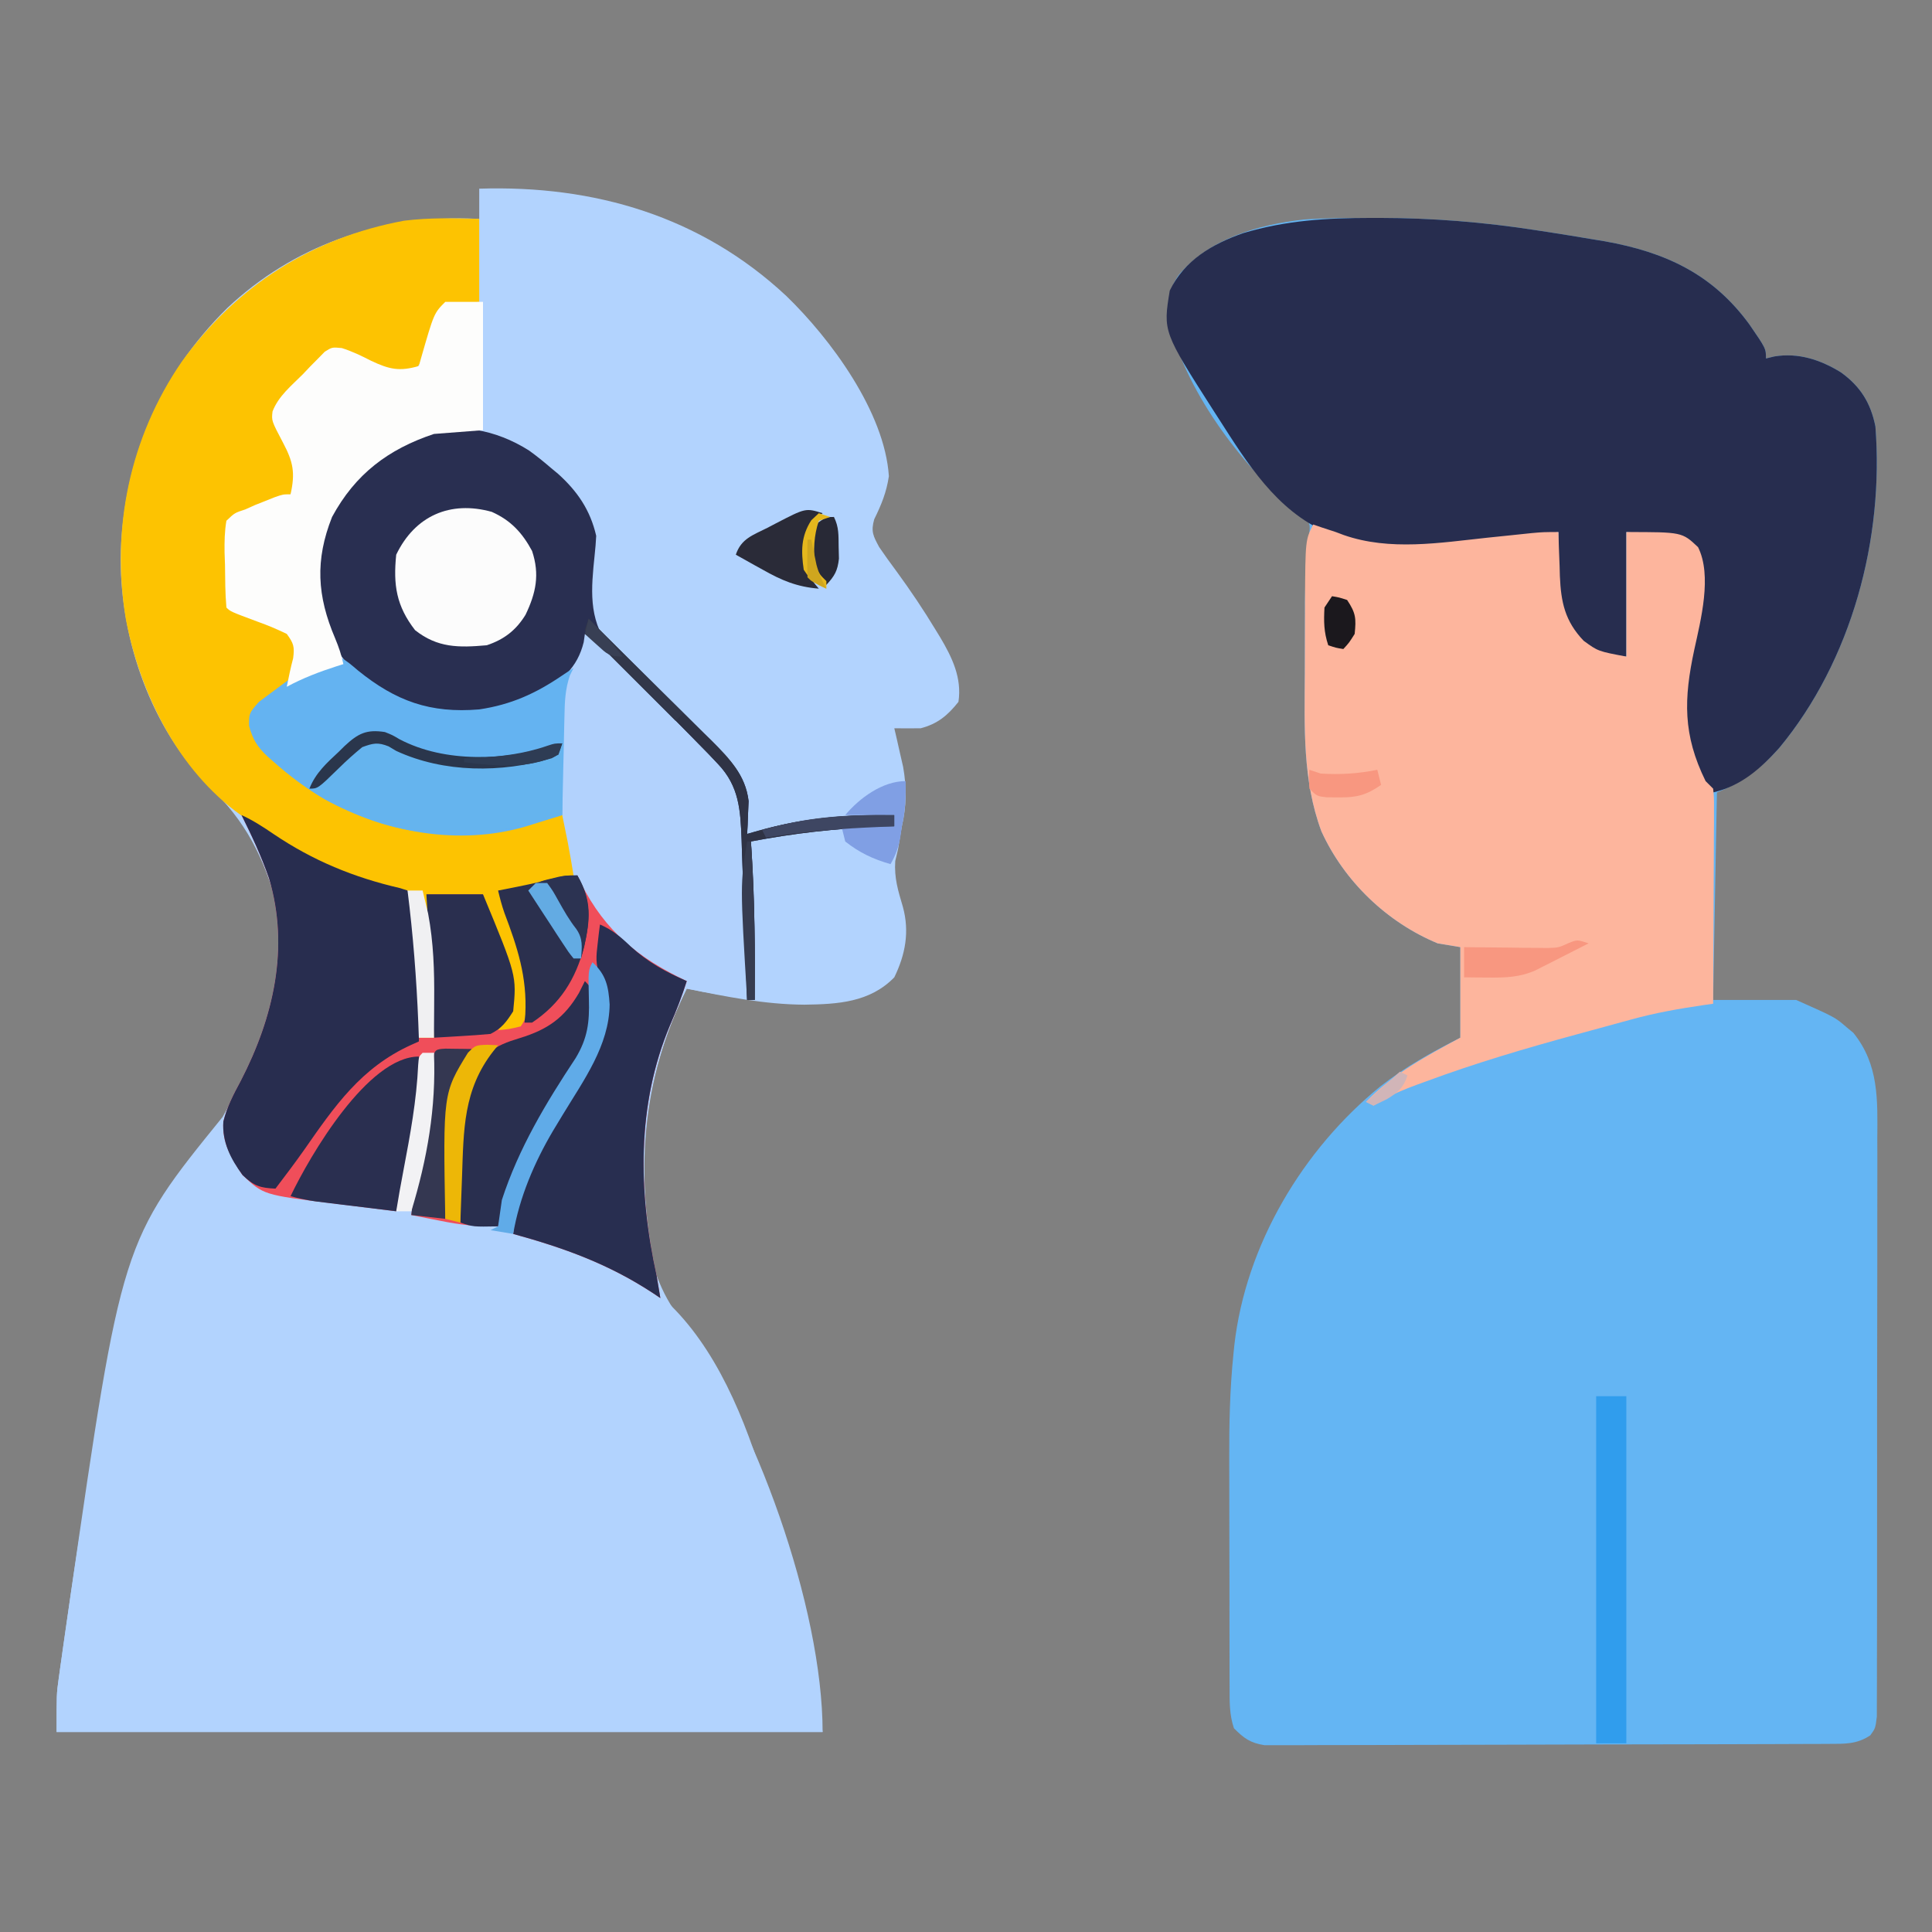 <?xml version="1.0" encoding="UTF-8"?>
<svg version="1.1" xmlns="http://www.w3.org/2000/svg" width="512" height="512">
<rect width="100%" height="100%" fill="#808080" stroke="none"/>
<path d="M0 0 C30.521 -0.971 58.772 7.309 81.39 28.441 C93.165 39.838 107.445 59.183 108.562 76.188 C107.935 80.443 106.577 83.767 104.68 87.605 C103.756 90.861 104.402 92.04 106 95 C107.483 97.17 108.989 99.274 110.562 101.375 C114.273 106.453 117.75 111.616 121 117 C121.373 117.61 121.747 118.22 122.131 118.849 C125.338 124.24 127.948 129.632 127 136 C124.13 139.608 121.474 141.828 117 143 C114.667 143.027 112.333 143.03 110 143 C110.217 143.929 110.433 144.859 110.656 145.816 C111.074 147.671 111.074 147.671 111.5 149.562 C111.918 151.39 111.918 151.39 112.344 153.254 C113.301 158.72 113.244 163.611 112 169 C111.653 170.998 111.32 172.998 111 175 C110.629 176.578 110.629 176.578 110.25 178.188 C109.953 182.72 111.01 186.054 112.285 190.367 C114.069 196.938 112.937 202.961 110 209 C103.53 215.64 95.048 216.131 86.188 216.25 C75.595 216.197 65.352 214.107 55 212 C43.244 235.589 40.084 262.33 47 288 C48.719 292.565 50.652 296.138 53.688 299.938 C72.998 326.013 91 376.037 91 409 C24.01 409 -42.98 409 -112 409 C-112 398.871 -112 398.871 -111.469 395.052 C-111.351 394.186 -111.233 393.321 -111.111 392.429 C-110.915 391.062 -110.915 391.062 -110.715 389.668 C-110.579 388.69 -110.442 387.713 -110.302 386.705 C-109.856 383.531 -109.398 380.359 -108.938 377.188 C-108.781 376.101 -108.625 375.014 -108.463 373.894 C-94.73 278.924 -94.73 278.924 -68 246 C-58.645 229.521 -49.931 209.048 -53.629 189.711 C-57.149 177.132 -61.91 167.563 -71.449 158.574 C-87.009 142.871 -94.956 119.915 -95.035 98.086 C-94.612 72.633 -84.962 49.569 -66.78 31.631 C-49.29 15.169 -26.861 7.307 -2.973 7.895 C-1.992 7.929 -1.011 7.964 0 8 C0 5.36 0 2.72 0 0 Z " fill="#B2D3FE" transform="translate(127,50)"/>
<path d="M0 0 C0.729 -0.001 1.458 -0.001 2.208 -0.002 C16.179 0.018 29.809 1.111 43.625 3.25 C44.821 3.432 46.017 3.614 47.25 3.802 C50.984 4.384 54.711 4.997 58.438 5.625 C59.564 5.81 60.69 5.994 61.851 6.184 C77.93 9.06 90.438 14.824 100.219 28.203 C104.625 34.617 104.625 34.617 104.625 37.25 C105.352 37.073 106.079 36.897 106.828 36.715 C113.204 35.655 119.081 37.593 124.5 40.938 C129.642 44.653 132.361 48.987 133.625 55.25 C135.95 84.99 127.375 117.22 108.148 140.461 C103.193 145.938 98.478 149.509 91.625 152.25 C91.295 170.4 90.965 188.55 90.625 207.25 C97.885 207.25 105.145 207.25 112.625 207.25 C122.932 211.831 122.932 211.831 125.938 214.438 C126.552 214.947 127.167 215.456 127.801 215.98 C134.614 224.457 134.192 233.769 134.127 244.105 C134.13 245.806 134.136 247.507 134.143 249.208 C134.157 253.804 134.146 258.401 134.129 262.997 C134.115 267.813 134.122 272.628 134.126 277.443 C134.128 285.521 134.115 293.6 134.092 301.678 C134.065 311.022 134.063 320.365 134.075 329.709 C134.086 338.702 134.08 347.695 134.065 356.688 C134.06 360.515 134.06 364.342 134.064 368.169 C134.069 372.669 134.059 377.168 134.037 381.668 C134.032 383.321 134.031 384.974 134.036 386.628 C134.042 388.879 134.03 391.13 134.013 393.382 C134.009 395.274 134.009 395.274 134.005 397.204 C133.625 400.25 133.625 400.25 132.288 402.117 C128.734 404.538 125.424 404.382 121.262 404.397 C120.613 404.401 119.965 404.405 119.297 404.408 C117.121 404.419 114.944 404.423 112.768 404.427 C111.209 404.433 109.65 404.44 108.092 404.447 C102.97 404.468 97.848 404.478 92.727 404.488 C90.964 404.492 89.201 404.496 87.438 404.501 C79.158 404.52 70.879 404.534 62.599 404.542 C53.038 404.552 43.477 404.578 33.916 404.619 C26.527 404.649 19.138 404.664 11.75 404.667 C7.336 404.669 2.922 404.678 -1.492 404.703 C-5.644 404.727 -9.795 404.731 -13.947 404.721 C-15.47 404.72 -16.993 404.727 -18.517 404.74 C-20.597 404.758 -22.677 404.751 -24.758 404.738 C-25.922 404.74 -27.086 404.743 -28.285 404.745 C-32.051 404.142 -33.705 402.931 -36.375 400.25 C-37.604 396.563 -37.523 393.156 -37.52 389.316 C-37.524 388.508 -37.527 387.699 -37.53 386.866 C-37.54 384.181 -37.542 381.497 -37.543 378.812 C-37.546 376.934 -37.55 375.056 -37.553 373.177 C-37.559 369.226 -37.561 365.275 -37.56 361.324 C-37.56 356.314 -37.574 351.304 -37.591 346.294 C-37.602 342.404 -37.604 338.514 -37.604 334.624 C-37.605 332.78 -37.609 330.937 -37.617 329.094 C-37.653 319.683 -37.453 310.376 -36.493 301.008 C-36.417 300.254 -36.34 299.499 -36.262 298.722 C-33.237 272.182 -18.139 246.884 2.444 230.139 C9.087 224.953 16.111 221.049 23.625 217.25 C23.625 209.33 23.625 201.41 23.625 193.25 C21.645 192.92 19.665 192.59 17.625 192.25 C4.169 186.677 -7.153 175.789 -13.188 162.562 C-18.192 149.121 -17.662 135.053 -17.581 120.918 C-17.562 117.625 -17.56 114.332 -17.561 111.039 C-17.556 108.909 -17.55 106.779 -17.543 104.648 C-17.542 103.682 -17.541 102.717 -17.54 101.721 C-17.498 95.673 -17.101 89.757 -16.411 83.747 C-16.141 81.045 -16.141 81.045 -18.184 78.461 C-19.051 77.855 -19.919 77.249 -20.812 76.625 C-34.142 66.22 -50.152 44.378 -53.375 27.25 C-53.958 22.249 -53.862 19.334 -51 15.125 C-42.877 5.491 -30.026 1.798 -17.867 0.431 C-11.921 -0.001 -5.958 0.005 0 0 Z " fill="#64B5F3" transform="translate(363.375,57.75)"/>
<path d="M0 0 C3.615 3.3 4.252 6.394 4.562 11.188 C4.444 22.102 -2.357 31.316 -7.837 40.369 C-8.262 41.072 -8.687 41.776 -9.125 42.5 C-9.548 43.199 -9.971 43.897 -10.407 44.617 C-15.375 53.013 -19.359 62.339 -21 72 C-20.161 72.13 -20.161 72.13 -19.305 72.262 C-8.303 74.19 2.639 77.816 12 84 C12.81 84.529 13.619 85.057 14.453 85.602 C43.093 106.247 50.018 156.757 57.812 188.738 C58.019 189.584 58.226 190.43 58.439 191.301 C58.727 192.493 58.727 192.493 59.02 193.708 C59.186 194.395 59.352 195.082 59.523 195.79 C60.11 198.508 60.543 201.257 61 204 C-5.99 204 -72.98 204 -142 204 C-142 193.871 -142 193.871 -141.469 190.052 C-141.351 189.186 -141.233 188.321 -141.111 187.429 C-140.981 186.518 -140.85 185.607 -140.715 184.668 C-140.579 183.69 -140.442 182.713 -140.302 181.705 C-139.856 178.531 -139.398 175.359 -138.938 172.188 C-138.781 171.101 -138.625 170.014 -138.463 168.894 C-132.705 129.073 -125.709 91.456 -107.188 55.375 C-106.732 54.48 -106.276 53.584 -105.806 52.662 C-105.15 51.418 -105.15 51.418 -104.48 50.148 C-104.098 49.418 -103.715 48.688 -103.321 47.935 C-101.821 45.737 -100.196 44.477 -98 43 C-97.697 43.82 -97.394 44.64 -97.082 45.484 C-96.663 46.562 -96.244 47.64 -95.812 48.75 C-95.406 49.817 -95 50.885 -94.582 51.984 C-92.428 56.091 -89.955 58.213 -85.66 59.941 C-77.641 61.859 -69.569 62.975 -61.391 63.998 C-60.002 64.173 -60.002 64.173 -58.586 64.352 C-57.334 64.504 -57.334 64.504 -56.056 64.659 C-54 65 -54 65 -52 66 C-51.876 65.228 -51.752 64.456 -51.625 63.66 C-51.134 60.785 -50.61 57.923 -50.062 55.059 C-48.16 45.039 -46.385 35.212 -46 25 C-44.68 24.67 -43.36 24.34 -42 24 C-41.364 38.869 -44.112 52.691 -48 67 C-46.892 67.073 -46.892 67.073 -45.762 67.148 C-38.73 67.667 -31.91 68.599 -25 70 C-24.888 68.991 -24.776 67.981 -24.66 66.941 C-22.131 51.843 -12.744 37.928 -4.445 25.402 C-1.272 20.127 -0.755 15.912 -0.938 9.812 C-1.12 2.239 -1.12 2.239 0 0 Z " fill="#B2D3FE" transform="translate(157,255)"/>
<path d="M0 0 C2.044 1.461 3.949 3.004 5.852 4.645 C6.47 5.158 7.089 5.671 7.727 6.199 C12.897 10.857 16.28 15.822 17.852 22.645 C17.766 24.388 17.619 26.13 17.429 27.865 C16.533 36.534 15.728 44.55 21.154 51.862 C25.575 56.906 30.552 61.307 35.602 65.707 C38.141 68.028 40.663 70.367 43.182 72.711 C44.742 74.151 46.317 75.574 47.91 76.978 C53.056 81.569 57.398 85.801 58.242 92.953 C58.196 93.986 58.149 95.018 58.102 96.082 C58.065 97.133 58.029 98.183 57.992 99.266 C57.946 100.051 57.899 100.836 57.852 101.645 C58.818 101.367 59.785 101.09 60.781 100.805 C73.032 97.364 84.084 96.479 96.852 96.645 C96.852 97.635 96.852 98.625 96.852 99.645 C95.617 99.682 94.382 99.719 93.109 99.758 C81.473 100.184 70.284 101.449 58.852 103.645 C58.924 104.749 58.996 105.854 59.07 106.992 C59.858 119.885 59.965 132.73 59.852 145.645 C57.789 145.333 55.726 145.021 53.664 144.707 C52.516 144.533 51.367 144.359 50.184 144.18 C47.388 143.731 44.622 143.224 41.852 142.645 C29.705 167.018 28.034 192.208 33.852 218.645 C34.197 220.642 34.535 222.642 34.852 224.645 C34.185 224.197 33.519 223.75 32.832 223.289 C21.069 215.573 9.303 211.35 -4.148 207.645 C-2.741 193.603 3.902 182.337 11.181 170.498 C18.053 159.714 18.053 159.714 20.227 147.395 C20.207 145.933 20.207 145.933 20.188 144.441 C19.839 141.541 19.06 139.293 17.852 136.645 C17.522 136.975 17.192 137.305 16.852 137.645 C16.913 139.367 16.979 141.09 17.071 142.811 C17.632 155.691 12.211 163.654 5.254 174.144 C-0.962 183.724 -5.357 194.586 -8.148 205.645 C-13.507 205.814 -18.342 205.21 -23.586 204.145 C-24.317 204.001 -25.049 203.858 -25.803 203.711 C-27.586 203.361 -29.367 203.004 -31.148 202.645 C-30.599 197.803 -29.87 193.196 -28.711 188.457 C-26.6 178.967 -25.92 169.32 -25.148 159.645 C-26.138 159.975 -27.128 160.305 -28.148 160.645 C-28.258 161.747 -28.368 162.849 -28.48 163.984 C-29.306 171.996 -30.261 179.958 -31.648 187.895 C-31.767 188.584 -31.885 189.274 -32.007 189.984 C-32.737 194.016 -33.82 197.775 -35.148 201.645 C-39.276 201.142 -43.402 200.627 -47.526 200.1 C-48.926 199.923 -50.327 199.75 -51.728 199.58 C-70.354 197.315 -70.354 197.315 -75.961 191.957 C-78.949 187.433 -81.338 183.399 -80.957 177.867 C-79.96 173.895 -78.27 170.669 -76.336 167.082 C-67.67 150.3 -63.366 131.794 -68.859 113.379 C-70.858 107.589 -73.416 102.127 -76.148 96.645 C-73.079 98.049 -70.366 99.818 -67.581 101.716 C-57.218 108.712 -46.354 113.19 -34.125 116.004 C-33.473 116.215 -32.82 116.427 -32.148 116.645 C-26.769 127.403 -28.927 143.974 -29.148 155.645 C-27.828 155.645 -26.508 155.645 -25.148 155.645 C-25.729 142.972 -26.378 130.307 -27.148 117.645 C-22.198 117.645 -17.248 117.645 -12.148 117.645 C-1.772 142.704 -1.772 142.704 -5.148 151.145 C-5.478 151.64 -5.808 152.135 -6.148 152.645 C-4.164 152.378 -4.164 152.378 -2.148 151.645 C1.23 141.509 -2.981 132.122 -6.484 122.592 C-7.154 120.628 -7.674 118.664 -8.148 116.645 C-5.779 116.171 -3.409 115.697 -1.039 115.223 C0.392 114.936 0.392 114.936 1.852 114.645 C4.573 114.1 7.294 113.556 10.016 113.012 C10.621 112.891 11.227 112.769 11.852 112.645 C11.357 111.49 10.862 110.335 10.352 109.145 C8.696 104.792 8.604 101.269 8.852 96.645 C7.971 96.922 7.091 97.199 6.184 97.484 C5.022 97.847 3.861 98.209 2.664 98.582 C1.516 98.942 0.367 99.301 -0.816 99.672 C-18.599 104.863 -38.038 101.26 -54.07 92.491 C-58.979 89.608 -63.397 86.301 -67.648 82.52 C-68.195 82.041 -68.741 81.563 -69.304 81.07 C-72.031 78.465 -73.154 76.626 -74.156 72.965 C-74.148 69.645 -74.148 69.645 -71.523 66.645 C-57.124 55.903 -57.124 55.903 -49.148 56.645 C-49.57 55.752 -49.991 54.86 -50.426 53.941 C-50.974 52.771 -51.521 51.6 -52.086 50.395 C-52.631 49.234 -53.176 48.074 -53.738 46.879 C-57.473 38.312 -56.966 29.265 -54.246 20.41 C-49.668 8.876 -41.992 1.684 -30.973 -3.629 C-20.539 -7.784 -9.282 -5.856 0 0 Z " fill="#B2D2FD" transform="translate(140.148,119.355)"/>
<path d="M0 0 C0.729 -0.001 1.458 -0.001 2.208 -0.002 C16.179 0.018 29.809 1.111 43.625 3.25 C44.821 3.432 46.017 3.614 47.25 3.802 C50.984 4.384 54.711 4.997 58.438 5.625 C59.564 5.81 60.69 5.994 61.851 6.184 C77.93 9.06 90.438 14.824 100.219 28.203 C104.625 34.617 104.625 34.617 104.625 37.25 C105.352 37.073 106.079 36.897 106.828 36.715 C113.204 35.655 119.081 37.593 124.5 40.938 C129.642 44.653 132.361 48.987 133.625 55.25 C135.949 84.979 127.383 117.237 108.145 140.461 C103.168 145.97 98.017 150.544 90.625 152.25 C85.05 146.476 82.44 138.747 82.125 130.812 C82.327 124.336 83.826 118.152 85.184 111.842 C86.717 104.449 87.969 96.763 86.625 89.25 C84.746 86.94 83.277 85.576 80.625 84.25 C74.19 83.755 74.19 83.755 67.625 83.25 C67.625 94.14 67.625 105.03 67.625 116.25 C61.333 116.25 60.258 115.995 55.625 112.25 C51.896 108.501 49.787 105.386 49.511 100.052 C49.519 98.889 49.519 98.889 49.527 97.703 C49.532 96.437 49.532 96.437 49.537 95.145 C49.55 93.835 49.55 93.835 49.562 92.5 C49.567 91.612 49.572 90.724 49.576 89.809 C49.588 87.622 49.604 85.436 49.625 83.25 C48.69 83.371 47.756 83.492 46.793 83.617 C42.406 84.18 38.016 84.719 33.625 85.25 C32.438 85.394 32.438 85.394 31.228 85.541 C2.283 88.998 2.283 88.998 -9.375 84.25 C-10.195 83.933 -11.015 83.616 -11.859 83.289 C-25.168 77.462 -32.819 65.043 -40.375 53.25 C-40.803 52.587 -41.23 51.924 -41.671 51.241 C-55.162 30.151 -55.162 30.151 -53.375 19.25 C-49.448 11.166 -42.117 6.918 -33.898 4.027 C-22.52 0.628 -11.79 0.01 0 0 Z " fill="#272D4F" transform="translate(363.375,57.75)"/>
<path d="M0 0 C0.784 0.268 1.567 0.536 2.375 0.812 C4.169 1.4 4.169 1.4 6 2 C6.704 2.264 7.408 2.529 8.133 2.801 C20.328 7.047 33.536 4.844 46.125 3.5 C48.201 3.284 50.277 3.07 52.353 2.858 C54.21 2.668 56.066 2.472 57.922 2.275 C61 2 61 2 65 2 C65.056 3.936 65.056 3.936 65.113 5.91 C65.179 7.628 65.245 9.345 65.312 11.062 C65.335 11.91 65.358 12.758 65.381 13.631 C65.676 20.59 66.721 25.615 71.688 30.812 C75.505 33.597 75.505 33.597 83 35 C83 24.11 83 13.22 83 2 C97.765 2 97.765 2 102 6 C105.781 13.561 102.71 25.342 101 33.188 C98.209 46.218 97.939 55.695 104 68 C104.66 68.66 105.32 69.32 106 70 C106.241 72.404 106.241 72.404 106.227 75.459 C106.227 76.601 106.227 77.742 106.227 78.917 C106.216 80.154 106.206 81.39 106.195 82.664 C106.192 83.926 106.19 85.189 106.187 86.489 C106.177 89.846 106.159 93.203 106.137 96.56 C106.117 99.986 106.108 103.411 106.098 106.836 C106.076 113.557 106.042 120.279 106 127 C105.164 127.119 104.327 127.238 103.466 127.36 C96.927 128.321 90.564 129.434 84.199 131.207 C83.434 131.414 82.669 131.622 81.881 131.835 C80.283 132.27 78.686 132.707 77.09 133.149 C74.703 133.808 72.314 134.457 69.924 135.104 C56.397 138.786 42.96 142.741 29.812 147.625 C29.02 147.911 28.228 148.197 27.412 148.492 C24.078 149.722 21.125 150.924 18.074 152.773 C17.39 153.178 16.705 153.583 16 154 C15.34 153.67 14.68 153.34 14 153 C21.417 145.439 29.742 140.979 39 136 C39 128.08 39 120.16 39 112 C36.03 111.505 36.03 111.505 33 111 C19.544 105.427 8.222 94.539 2.188 81.312 C-2.829 67.837 -2.287 53.729 -2.206 39.558 C-2.187 36.243 -2.185 32.928 -2.186 29.613 C-2.181 27.477 -2.175 25.34 -2.168 23.203 C-2.167 22.227 -2.166 21.251 -2.165 20.245 C-2.055 4.109 -2.055 4.109 0 0 Z " fill="#FDB59D" transform="translate(348,139)"/>
<path d="M0 0 C3.069 1.404 5.782 3.174 8.567 5.072 C18.931 12.068 29.795 16.546 42.023 19.359 C43.002 19.676 43.002 19.676 44 20 C49.379 30.758 47.221 47.33 47 59 C48.32 59 49.64 59 51 59 C50.42 46.327 49.771 33.663 49 21 C53.95 21 58.9 21 64 21 C74.376 46.06 74.376 46.06 71 54.5 C70.67 54.995 70.34 55.49 70 56 C71.985 55.733 71.985 55.733 74 55 C77.379 44.864 73.168 35.477 69.664 25.948 C68.994 23.983 68.475 22.02 68 20 C74.984 18.576 81.983 17.254 89 16 C89.317 16.678 89.634 17.356 89.961 18.055 C96.398 30.893 105.311 37.993 118 44 C116.717 48.004 115.249 51.837 113.562 55.688 C104.684 76.798 105.141 99.92 110 122 C110.345 123.998 110.683 125.997 111 128 C110.334 127.553 109.667 127.105 108.98 126.645 C97.218 118.929 85.451 114.706 72 111 C73.407 96.958 80.05 85.693 87.329 73.853 C94.201 63.069 94.201 63.069 96.375 50.75 C96.356 49.288 96.356 49.288 96.336 47.797 C95.988 44.896 95.208 42.648 94 40 C93.67 40.33 93.34 40.66 93 41 C93.061 42.723 93.128 44.445 93.219 46.167 C93.78 59.046 88.36 67.01 81.402 77.5 C75.186 87.08 70.791 97.942 68 109 C62.642 109.169 57.807 108.565 52.562 107.5 C51.831 107.357 51.099 107.214 50.346 107.066 C48.563 106.717 46.781 106.359 45 106 C45.55 101.159 46.278 96.551 47.438 91.812 C49.549 82.322 50.229 72.676 51 63 C50.01 63.33 49.02 63.66 48 64 C47.89 65.102 47.781 66.204 47.668 67.34 C46.842 75.352 45.887 83.314 44.5 91.25 C44.382 91.94 44.263 92.629 44.141 93.34 C43.411 97.372 42.329 101.13 41 105 C36.872 104.498 32.747 103.983 28.622 103.456 C27.222 103.279 25.822 103.105 24.421 102.935 C5.794 100.67 5.794 100.67 0.188 95.312 C-2.8 90.788 -5.19 86.754 -4.809 81.223 C-3.812 77.25 -2.122 74.024 -0.188 70.438 C8.478 53.655 12.782 35.15 7.289 16.734 C5.29 10.944 2.732 5.483 0 0 Z " fill="#F04E5A" transform="translate(64,216)"/>
<path d="M0 0 C0 7.26 0 14.52 0 22 C-2.97 22.33 -5.94 22.66 -9 23 C-11.062 25.256 -11.062 25.256 -11.938 28.25 C-12.297 29.204 -12.657 30.158 -13.027 31.141 C-13.348 32.084 -13.669 33.028 -14 34 C-15.766 38.822 -15.766 38.822 -17.812 40.375 C-23.374 41.964 -28.54 38.39 -33.379 35.961 C-36.331 34.879 -37.12 34.95 -40 36 C-42.664 38.026 -44.953 40.443 -47.312 42.812 C-48.3 43.757 -48.3 43.757 -49.307 44.721 C-49.923 45.335 -50.54 45.949 -51.176 46.582 C-52.025 47.421 -52.025 47.421 -52.892 48.277 C-54.226 49.949 -54.226 49.949 -53.755 52.041 C-52.334 55.728 -50.573 59.27 -48.863 62.832 C-47.716 67.043 -48.094 69.081 -50 73 C-52.662 74.517 -54.712 75.459 -57.562 76.375 C-58.939 76.861 -60.316 77.348 -61.691 77.836 C-62.783 78.22 -63.875 78.604 -65 79 C-66.251 80.027 -66.251 80.027 -66.114 82.225 C-66.106 83.662 -66.106 83.662 -66.098 85.129 C-66.093 86.681 -66.093 86.681 -66.088 88.264 C-66.08 89.352 -66.071 90.441 -66.062 91.562 C-66.058 92.655 -66.053 93.747 -66.049 94.873 C-66.037 97.582 -66.021 100.291 -66 103 C-64.952 103.375 -63.904 103.75 -62.824 104.137 C-61.445 104.653 -60.066 105.17 -58.688 105.688 C-57.997 105.932 -57.307 106.176 -56.596 106.428 C-53.135 107.749 -51.337 108.567 -49.012 111.555 C-47.35 115.571 -48.637 117.995 -50.062 121.938 C-52.656 126.038 -56.011 128.328 -60 131 C-59.906 135.628 -59.316 138.132 -56.062 141.5 C-40.2 155.856 -21.19 162.969 0.191 162.301 C4.764 161.94 8.961 161.056 13.352 159.754 C16.216 158.938 19.057 158.444 22 158 C22.314 159.541 22.626 161.083 22.938 162.625 C23.199 163.913 23.199 163.913 23.465 165.227 C24.028 168.144 24.523 171.068 25 174 C23.172 174.682 21.338 175.345 19.5 176 C18.479 176.371 17.458 176.743 16.406 177.125 C12.403 178.153 9.12 178.143 5 178 C5.41 179.085 5.82 180.171 6.242 181.289 C6.787 182.734 7.331 184.18 7.875 185.625 C8.144 186.338 8.414 187.051 8.691 187.785 C9.469 189.854 10.237 191.926 11 194 C11.389 195.057 11.779 196.114 12.18 197.203 C12.995 199.983 13.268 202.238 13.25 205.125 C13.258 206.366 13.258 206.366 13.266 207.633 C12.974 210.229 12.464 211.838 11 214 C7.875 214.75 7.875 214.75 5 215 C5.495 214.34 5.99 213.68 6.5 213 C11.235 203.531 5.318 191.918 2.25 182.625 C1.837 181.429 1.425 180.232 1 179 C-3.95 179 -8.9 179 -14 179 C-13.67 181.372 -13.34 183.744 -13 186.188 C-11.689 196.451 -11.818 206.673 -12 217 C-13.32 217 -14.64 217 -16 217 C-16.049 215.693 -16.098 214.386 -16.148 213.039 C-16.627 201.283 -17.532 189.673 -19 178 C-20.238 177.797 -20.238 177.797 -21.5 177.59 C-36.253 174.84 -48.188 169.273 -60 160 C-61.052 159.34 -62.104 158.68 -63.188 158 C-79.758 146.217 -89.946 125.627 -93.664 106.007 C-97.665 82.101 -92.57 57.817 -78.82 37.832 C-64.353 17.76 -44.386 5.033 -19.945 0.492 C-13.247 -0.343 -6.751 -0.179 0 0 Z " fill="#FDC301" transform="translate(127,58)"/>
<path d="M0 0 C2.044 1.461 3.949 3.004 5.852 4.645 C6.47 5.158 7.089 5.671 7.727 6.199 C12.897 10.857 16.28 15.822 17.852 22.645 C17.766 24.388 17.619 26.13 17.429 27.865 C16.533 36.534 15.728 44.55 21.154 51.862 C25.575 56.906 30.552 61.307 35.602 65.707 C38.141 68.028 40.663 70.367 43.182 72.711 C44.742 74.151 46.317 75.574 47.91 76.978 C53.056 81.569 57.398 85.801 58.242 92.953 C58.196 93.986 58.149 95.018 58.102 96.082 C58.065 97.133 58.029 98.183 57.992 99.266 C57.946 100.051 57.899 100.836 57.852 101.645 C58.818 101.367 59.785 101.09 60.781 100.805 C73.032 97.364 84.084 96.479 96.852 96.645 C96.852 97.635 96.852 98.625 96.852 99.645 C95.617 99.682 94.382 99.719 93.109 99.758 C81.473 100.184 70.284 101.449 58.852 103.645 C58.924 104.749 58.996 105.854 59.07 106.992 C59.858 119.885 59.965 132.73 59.852 145.645 C59.192 145.645 58.532 145.645 57.852 145.645 C57.831 145.021 57.81 144.398 57.789 143.755 C57.572 137.25 57.343 130.745 57.107 124.24 C57.02 121.814 56.937 119.388 56.857 116.962 C56.741 113.469 56.614 109.977 56.484 106.484 C56.451 105.405 56.418 104.326 56.383 103.213 C56.077 95.378 55.782 89.049 50.129 83.117 C48.922 81.841 48.922 81.841 47.691 80.54 C46.746 79.573 45.8 78.608 44.852 77.645 C44.318 77.098 43.785 76.552 43.236 75.989 C39.623 72.293 35.98 68.63 32.32 64.982 C30.39 63.058 28.465 61.128 26.541 59.197 C25.313 57.97 24.084 56.743 22.855 55.516 C22.282 54.94 21.708 54.364 21.116 53.77 C18.255 50.849 18.255 50.849 14.852 48.645 C14.748 49.366 14.645 50.088 14.539 50.832 C12.874 57.643 8.629 61.098 2.852 64.645 C-7.094 69.487 -18.52 71.785 -29.379 68.738 C-39.111 64.89 -47.851 59.367 -52.562 49.762 C-57.252 38.68 -57.611 28.889 -53.148 17.645 C-47.89 7.1 -40.096 0.005 -29.148 -4.355 C-19.056 -7.535 -8.758 -5.525 0 0 Z " fill="#292F51" transform="translate(140.148,119.355)"/>
<path d="M0 0 C3.069 1.404 5.782 3.174 8.567 5.072 C18.931 12.068 29.795 16.546 42.023 19.359 C43.002 19.676 43.002 19.676 44 20 C49.515 31.03 47.215 48.056 47 60 C46.325 60.301 45.651 60.601 44.956 60.911 C31.668 66.958 24.681 77.128 16.569 88.781 C14.121 92.244 11.567 95.625 9 99 C4.915 98.81 3.318 98.303 0.312 95.438 C-2.866 91.148 -5.181 86.633 -4.809 81.223 C-3.812 77.25 -2.122 74.024 -0.188 70.438 C8.478 53.655 12.782 35.15 7.289 16.734 C5.29 10.944 2.732 5.483 0 0 Z " fill="#282D4F" transform="translate(64,216)"/>
<path d="M0 0 C10.052 8.132 19.142 11.396 32.125 10.312 C40.564 9.058 47.11 6.091 54.125 1.312 C55.115 0.652 56.105 -0.007 57.125 -0.688 C56.643 0.305 56.643 0.305 56.151 1.317 C54.896 4.981 54.773 8.41 54.711 12.238 C54.692 12.986 54.672 13.733 54.652 14.504 C54.593 16.877 54.546 19.251 54.5 21.625 C54.462 23.24 54.423 24.855 54.383 26.471 C54.287 30.418 54.203 34.365 54.125 38.312 C52.063 38.961 50.001 39.607 47.938 40.25 C46.789 40.61 45.64 40.969 44.457 41.34 C26.672 46.532 7.234 42.927 -8.797 34.159 C-13.706 31.276 -18.124 27.969 -22.375 24.188 C-22.921 23.709 -23.468 23.231 -24.031 22.738 C-26.758 20.133 -27.88 18.294 -28.883 14.633 C-28.875 11.312 -28.875 11.312 -26.25 8.312 C-7.055 -6.045 -7.055 -6.045 0 0 Z " fill="#64B3F1" transform="translate(94.875,177.688)"/>
<path d="M0 0 C3.3 0 6.6 0 10 0 C10 11.22 10 22.44 10 34 C3.565 34.495 3.565 34.495 -3 35 C-15.135 39.045 -23.86 45.638 -30 57 C-34.539 68.45 -33.975 77.936 -29.191 89.152 C-28.227 91.457 -27.51 93.565 -27 96 C-27.58 96.182 -28.16 96.364 -28.758 96.551 C-33.391 98.042 -37.698 99.683 -42 102 C-41.491 99.456 -40.985 96.944 -40.312 94.438 C-39.918 91.359 -40.169 90.512 -42 88 C-44.539 86.77 -46.923 85.756 -49.562 84.812 C-56.928 82.072 -56.928 82.072 -58 81 C-58.335 77.217 -58.325 73.421 -58.375 69.625 C-58.412 68.558 -58.45 67.49 -58.488 66.391 C-58.521 63.513 -58.487 60.837 -58 58 C-55.801 55.91 -55.801 55.91 -53 55 C-51.71 54.422 -51.71 54.422 -50.395 53.832 C-49.542 53.496 -48.69 53.159 -47.812 52.812 C-46.953 52.468 -46.093 52.124 -45.207 51.77 C-43 51 -43 51 -41 51 C-39.73 45.307 -40.285 42.433 -43 37.312 C-46.057 31.505 -46.057 31.505 -45.778 29.045 C-44.233 24.986 -40.767 22.213 -37.75 19.188 C-37.081 18.482 -36.412 17.776 -35.723 17.049 C-35.067 16.387 -34.41 15.725 -33.734 15.043 C-33.139 14.435 -32.543 13.827 -31.929 13.2 C-30 12 -30 12 -27.432 12.233 C-24.657 13.108 -22.213 14.298 -19.625 15.625 C-14.791 17.908 -12.114 18.477 -7 17 C-6.818 16.348 -6.636 15.695 -6.449 15.023 C-2.988 2.988 -2.988 2.988 0 0 Z " fill="#FDFDFC" transform="translate(118,80)"/>
<path d="M0 0 C3.319 1.451 5.528 3.306 8.125 5.812 C12.66 9.955 17.393 12.565 23 15 C21.717 19.004 20.249 22.837 18.562 26.688 C9.684 47.798 10.141 70.92 15 93 C15.345 94.998 15.683 96.997 16 99 C15.334 98.553 14.667 98.105 13.98 97.645 C2.218 89.929 -9.549 85.706 -23 82 C-21.593 67.958 -14.95 56.693 -7.671 44.853 C-0.799 34.069 -0.799 34.069 1.375 21.75 C1.362 20.775 1.349 19.801 1.336 18.797 C1.128 15.985 1.128 15.985 -0.047 13.504 C-1.207 10.457 -1.013 8.405 -0.625 5.188 C-0.514 4.212 -0.403 3.236 -0.289 2.23 C-0.146 1.126 -0.146 1.126 0 0 Z " fill="#282E50" transform="translate(159,245)"/>
<path d="M0 0 C2.02 0.805 2.02 0.805 3.812 1.875 C16.838 8.741 33.375 7.192 47 3 C47 9.27 47 15.54 47 22 C27.068 28.241 7.525 29.727 -11.595 19.857 C-14.441 18.305 -17.23 16.683 -20 15 C-18.391 10.879 -15.422 8.198 -12.25 5.25 C-11.737 4.743 -11.224 4.237 -10.695 3.715 C-7.111 0.373 -4.875 -0.762 0 0 Z " fill="#65B4EE" transform="translate(102,194)"/>
<path d="M0 0 C5.041 2.251 8.062 5.523 10.672 10.352 C12.75 16.587 11.714 21.5 8.949 27.266 C6.436 31.369 3.268 33.82 -1.328 35.352 C-8.745 36.013 -14.376 36.064 -20.328 31.352 C-25.322 24.912 -26.14 19.319 -25.328 11.352 C-20.355 1.023 -10.992 -3.062 0 0 Z " fill="#FCFCFC" transform="translate(130.328,135.648)"/>
<path d="M0 0 C2.486 2.486 2.38 3.425 2.5 6.875 C2.272 17.193 -4.086 25.194 -9.598 33.498 C-15.811 43.082 -20.208 53.94 -23 65 C-29.625 65.125 -29.625 65.125 -33 64 C-33.059 60.042 -33.094 56.084 -33.125 52.125 C-33.142 51.016 -33.159 49.908 -33.176 48.766 C-33.238 38.237 -32.379 28.074 -26.062 19.312 C-22.965 16.974 -20.793 16.18 -17.125 15.062 C-9.853 12.829 -5.409 9.714 -1.562 3.125 C-1.047 2.094 -0.531 1.062 0 0 Z " fill="#292F4F" transform="translate(155,260)"/>
<path d="M0 0 C0.571 8.412 -0.356 16.179 -1.875 24.438 C-2.049 25.384 -2.222 26.331 -2.401 27.307 C-3.304 32.006 -4.332 36.5 -6 41 C-9.917 40.525 -13.834 40.044 -17.75 39.562 C-18.861 39.428 -19.972 39.293 -21.117 39.154 C-22.187 39.022 -23.257 38.89 -24.359 38.754 C-25.836 38.573 -25.836 38.573 -27.343 38.389 C-29.622 38.055 -31.781 37.61 -34 37 C-28.82 26.159 -13.509 0 0 0 Z " fill="#2A2F50" transform="translate(111,280)"/>
<path d="M0 0 C2.64 0 5.28 0 8 0 C8 30.36 8 60.72 8 92 C5.36 92 2.72 92 0 92 C0 61.64 0 31.28 0 0 Z " fill="#309DED" transform="translate(423,370)"/>
<path d="M0 0 C4.95 0 9.9 0 15 0 C23.928 21.563 23.928 21.563 23 31 C21.206 33.81 19.981 35.509 17 37 C14.454 37.232 11.926 37.419 9.375 37.562 C8.669 37.606 7.962 37.649 7.234 37.693 C5.49 37.799 3.745 37.9 2 38 C1.975 37.453 1.95 36.906 1.924 36.342 C1.366 24.222 0.737 12.11 0 0 Z " fill="#2A2F4F" transform="translate(113,237)"/>
<path d="M0 0 C3.892 6.649 3.423 11.623 1.812 18.938 C-0.49 27.514 -4.504 34.015 -12 39 C-12.66 39 -13.32 39 -14 39 C-13.93 38.27 -13.861 37.541 -13.789 36.789 C-13.278 26.924 -15.878 19.037 -19.336 9.9 C-20.016 7.953 -20.53 6.007 -21 4 C-20.056 3.818 -20.056 3.818 -19.094 3.633 C-14.887 2.809 -10.711 1.957 -6.562 0.875 C-3 0 -3 0 0 0 Z " fill="#2B304E" transform="translate(153,232)"/>
<path d="M0 0 C1.003 1.007 1.003 1.007 2.027 2.034 C4.836 4.843 7.665 7.631 10.495 10.418 C13.421 13.304 16.339 16.198 19.257 19.092 C20.793 20.613 22.332 22.132 23.874 23.647 C26.112 25.849 28.34 28.06 30.566 30.273 C31.252 30.943 31.937 31.613 32.644 32.304 C37.321 36.98 41.586 41.494 42.391 48.309 C42.344 49.341 42.298 50.374 42.25 51.438 C42.214 52.488 42.178 53.539 42.141 54.621 C42.094 55.406 42.048 56.191 42 57 C42.967 56.723 43.934 56.446 44.93 56.16 C57.181 52.719 68.232 51.834 81 52 C81 52.99 81 53.98 81 55 C79.765 55.037 78.53 55.075 77.258 55.113 C65.621 55.54 54.433 56.805 43 59 C43.108 60.657 43.108 60.657 43.219 62.348 C44.006 75.24 44.113 88.086 44 101 C43.34 101 42.68 101 42 101 C41.979 100.377 41.959 99.753 41.938 99.111 C41.721 92.605 41.492 86.1 41.255 79.595 C41.169 77.169 41.086 74.744 41.005 72.318 C40.889 68.825 40.762 65.332 40.633 61.84 C40.599 60.76 40.566 59.681 40.532 58.569 C40.225 50.733 39.928 44.404 34.277 38.469 C33.473 37.618 32.668 36.767 31.839 35.891 C30.895 34.925 29.948 33.962 29 33 C28.2 32.184 28.2 32.184 27.384 31.352 C23.143 27.035 18.856 22.765 14.562 18.5 C13.271 17.214 11.98 15.927 10.689 14.641 C8.346 12.305 6.001 9.971 3.655 7.639 C2.101 6.094 0.549 4.549 -1 3 C-0.67 2.01 -0.34 1.02 0 0 Z " fill="#2F3345" transform="translate(156,164)"/>
<path d="M0 0 C3.615 3.3 4.252 6.394 4.562 11.188 C4.444 22.102 -2.357 31.316 -7.837 40.369 C-8.474 41.424 -8.474 41.424 -9.125 42.5 C-9.548 43.199 -9.971 43.897 -10.407 44.617 C-15.375 53.013 -19.359 62.339 -21 72 C-22.98 71.67 -24.96 71.34 -27 71 C-26.01 70.505 -26.01 70.505 -25 70 C-24.653 67.669 -24.322 65.335 -24 63 C-19.56 49.342 -12.341 37.319 -4.445 25.402 C-1.272 20.127 -0.755 15.912 -0.938 9.812 C-1.12 2.239 -1.12 2.239 0 0 Z " fill="#60ABE8" transform="translate(157,255)"/>
<path d="M0 0 C1.236 0.017 1.236 0.017 2.496 0.035 C3.322 0.044 4.149 0.053 5 0.062 C5.638 0.074 6.276 0.086 6.934 0.098 C6.668 0.585 6.402 1.072 6.129 1.574 C-0.459 14.799 0.43 30.654 -0.066 45.098 C-3.036 44.768 -6.006 44.438 -9.066 44.098 C-8.582 39.251 -7.748 34.652 -6.629 29.91 C-5.004 22.635 -4.309 15.367 -3.713 7.943 C-3.642 7.07 -3.57 6.196 -3.496 5.297 C-3.437 4.511 -3.377 3.726 -3.316 2.917 C-2.958 0.305 -2.646 0.125 0 0 Z " fill="#343751" transform="translate(118.066,277.902)"/>
<path d="M0 0 C-0.66 0.619 -1.32 1.238 -2 1.875 C-4.79 6.234 -4.721 9.948 -4 15 C-2.688 18.035 -2.688 18.035 -1 20 C-6.826 19.523 -10.887 17.807 -15.938 14.938 C-16.621 14.56 -17.305 14.183 -18.01 13.795 C-19.679 12.873 -21.34 11.938 -23 11 C-21.572 6.716 -18.435 5.808 -14.625 3.875 C-13.596 3.336 -13.596 3.336 -12.547 2.785 C-4.498 -1.396 -4.498 -1.396 0 0 Z " fill="#2A2B38" transform="translate(218,136)"/>
<path d="M0 0 C0.082 4.179 -0.061 7.93 -1 12 C-1.144 13.011 -1.289 14.021 -1.438 15.062 C-1.952 17.751 -2.643 19.647 -4 22 C-8.608 20.683 -12.228 18.983 -16 16 C-16.33 14.68 -16.66 13.36 -17 12 C-12.38 12 -7.76 12 -3 12 C-3 11.01 -3 10.02 -3 9 C-7.29 9 -11.58 9 -16 9 C-12.276 4.531 -6.138 0 0 0 Z " fill="#809FE4" transform="translate(240,207)"/>
<path d="M0 0 C0.949 0.041 1.897 0.083 2.875 0.125 C2.26 0.887 2.26 0.887 1.633 1.664 C-6.388 11.911 -6.248 22.548 -6.688 35.125 C-6.731 36.281 -6.774 37.438 -6.818 38.629 C-6.924 41.461 -7.026 44.293 -7.125 47.125 C-8.445 46.795 -9.765 46.465 -11.125 46.125 C-11.713 12.83 -11.713 12.83 -5.125 2.125 C-3.125 0.125 -3.125 0.125 0 0 Z " fill="#EDB707" transform="translate(129.125,276.875)"/>
<path d="M0 0 C4.435 7.576 3.055 13.91 1 22 C0.34 22 -0.32 22 -1 22 C-2.329 20.348 -2.329 20.348 -3.82 18.062 C-4.355 17.25 -4.89 16.438 -5.441 15.602 C-6.275 14.314 -6.275 14.314 -7.125 13 C-7.688 12.141 -8.252 11.283 -8.832 10.398 C-10.228 8.27 -11.617 6.137 -13 4 C-10.842 1.842 -9.944 1.551 -7.062 0.875 C-6.373 0.707 -5.683 0.54 -4.973 0.367 C-3 0 -3 0 0 0 Z " fill="#2C3352" transform="translate(153,232)"/>
<path d="M0 0 C0.99 0 1.98 0 3 0 C3.621 14.507 1.222 28.135 -3 42 C-4.32 42 -5.64 42 -7 42 C-6.413 38.34 -5.759 34.698 -5.062 31.059 C-3.297 21.759 -1.605 12.639 -1.176 3.168 C-1 1 -1 1 0 0 Z " fill="#F2F2F4" transform="translate(112,279)"/>
<path d="M0 0 C-2.581 1.317 -5.165 2.629 -7.75 3.938 C-8.48 4.311 -9.209 4.684 -9.961 5.068 C-10.67 5.426 -11.379 5.784 -12.109 6.152 C-12.759 6.482 -13.408 6.812 -14.077 7.152 C-18.335 9.03 -22.117 9.109 -26.75 9.062 C-27.92 9.053 -29.091 9.044 -30.297 9.035 C-31.189 9.024 -32.081 9.012 -33 9 C-33 6.36 -33 3.72 -33 1 C-31.903 1.016 -31.903 1.016 -30.784 1.032 C-27.46 1.073 -24.137 1.099 -20.812 1.125 C-19.087 1.15 -19.087 1.15 -17.326 1.176 C-16.214 1.182 -15.103 1.189 -13.957 1.195 C-12.425 1.211 -12.425 1.211 -10.863 1.227 C-7.964 1.14 -7.964 1.14 -5.315 -0.075 C-3 -1 -3 -1 0 0 Z " fill="#F89780" transform="translate(421,250)"/>
<path d="M0 0 C1.32 0 2.64 0 4 0 C4.319 1.311 4.63 2.624 4.938 3.938 C5.199 5.034 5.199 5.034 5.465 6.152 C6.9 13.791 7.133 21.305 7.062 29.062 C7.058 30.023 7.053 30.984 7.049 31.975 C7.037 34.316 7.021 36.658 7 39 C5.68 39 4.36 39 3 39 C2.927 37.039 2.927 37.039 2.852 35.039 C2.373 23.283 1.468 11.673 0 0 Z " fill="#F0F0F2" transform="translate(108,236)"/>
<path d="M0 0 C2.02 0.805 2.02 0.805 3.812 1.875 C16.063 8.332 32.032 7.454 45.008 3.656 C45.665 3.44 46.323 3.223 47 3 C46 6 46 6 44.199 6.949 C30.93 10.85 15.643 10.852 3 5 C2.34 4.606 1.68 4.211 1 3.805 C-1.847 2.659 -3.116 2.936 -6 4 C-8.192 5.804 -10.181 7.576 -12.188 9.562 C-17.76 15 -17.76 15 -20 15 C-18.391 10.879 -15.422 8.198 -12.25 5.25 C-11.737 4.743 -11.224 4.237 -10.695 3.715 C-7.111 0.373 -4.875 -0.762 0 0 Z " fill="#2A364C" transform="translate(102,194)"/>
<path d="M0 0 C0.99 0.33 1.98 0.66 3 1 C8.088 1.33 13 1.026 18 0 C18.33 1.32 18.66 2.64 19 4 C15.134 6.709 12.515 7.388 7.812 7.312 C6.767 7.309 5.722 7.305 4.645 7.301 C2 7 2 7 0 5 C-0.125 2.375 -0.125 2.375 0 0 Z " fill="#F89780" transform="translate(347,204)"/>
<path d="M0 0 C1.346 2.691 1.206 4.872 1.25 7.875 C1.276 8.924 1.302 9.974 1.328 11.055 C0.966 14.306 0.181 15.624 -2 18 C-5.132 14.966 -6.33 12.726 -6.5 8.438 C-6.357 5.142 -6.136 4.186 -4.125 1.438 C-2 0 -2 0 0 0 Z " fill="#282936" transform="translate(221,137)"/>
<path d="M0 0 C0 0.99 0 1.98 0 3 C-1.281 3.049 -2.563 3.098 -3.883 3.148 C-14.046 3.575 -23.96 4.288 -34 6 C-34.33 5.34 -34.66 4.68 -35 4 C-23.148 0.417 -12.353 -0.16 0 0 Z " fill="#3E4662" transform="translate(237,216)"/>
<path d="M0 0 C1.875 0.312 1.875 0.312 4 1 C6.326 4.489 6.419 5.897 6 10 C4.5 12.375 4.5 12.375 3 14 C1.062 13.688 1.062 13.688 -1 13 C-2.177 9.47 -2.199 6.705 -2 3 C-1.34 2.01 -0.68 1.02 0 0 Z " fill="#1B181D" transform="translate(353,158)"/>
<path d="M0 0 C0.99 0 1.98 0 3 0 C4.5 2.047 4.5 2.047 6 4.75 C7.458 7.347 8.83 9.785 10.676 12.125 C12.535 14.757 12.214 16.862 12 20 C11.34 20 10.68 20 10 20 C8.671 18.348 8.671 18.348 7.18 16.062 C6.645 15.25 6.11 14.438 5.559 13.602 C4.725 12.314 4.725 12.314 3.875 11 C3.312 10.141 2.748 9.283 2.168 8.398 C0.772 6.27 -0.617 4.137 -2 2 C-1.34 1.34 -0.68 0.68 0 0 Z " fill="#63ABE3" transform="translate(142,234)"/>
<path d="M0 0 C0.33 0 0.66 0 1 0 C1.916 14.013 2.123 27.959 2 42 C1.34 42 0.68 42 0 42 C-1.849 11.325 -1.849 11.325 0 0 Z " fill="#363C50" transform="translate(198,223)"/>
<path d="M0 0 C8.333 8.333 16.667 16.667 25 25 C24.34 25.66 23.68 26.32 23 27 C15 19 7 11 -1 3 C-0.67 2.01 -0.34 1.02 0 0 Z " fill="#32374A" transform="translate(156,164)"/>
<path d="M0 0 C0.99 0.33 1.98 0.66 3 1 C2.01 1.33 1.02 1.66 0 2 C-1.344 6.032 -1.459 9.781 -1 14 C0.359 16.401 0.359 16.401 2 18 C2 18.66 2 19.32 2 20 C-1.161 18.63 -1.993 18.011 -4 15 C-4.725 10.024 -4.74 6.157 -2 1.875 C-1.34 1.256 -0.68 0.637 0 0 Z " fill="#E5B71D" transform="translate(217,136)"/>
<path d="M0 0 C-0.33 0.99 -0.66 1.98 -1 3 C-8.99 6.91 -17.442 6.037 -26 5 C-26 4.67 -26 4.34 -26 4 C-25.105 3.963 -24.211 3.925 -23.289 3.887 C-16.48 3.517 -10.348 2.856 -3.891 0.621 C-2 0 -2 0 0 0 Z " fill="#2E3C54" transform="translate(149,197)"/>
<path d="M0 0 C3.26 3.17 6.222 6.399 9 10 C5.411 10 4.891 9.336 2.312 7 C1.69 6.443 1.067 5.886 0.426 5.312 C-0.045 4.879 -0.515 4.446 -1 4 C-0.67 2.68 -0.34 1.36 0 0 Z " fill="#383F54" transform="translate(156,164)"/>
<path d="M0 0 C0.66 0.33 1.32 0.66 2 1 C0.947 4.277 -0.638 5.605 -3.5 7.312 C-4.655 7.869 -5.81 8.426 -7 9 C-7.66 8.67 -8.32 8.34 -9 8 C-6.03 5.36 -3.06 2.72 0 0 Z " fill="#D1B5B8" transform="translate(371,284)"/>
<path d="M0 0 C0.33 0 0.66 0 1 0 C1.182 0.905 1.182 0.905 1.367 1.828 C1.535 2.627 1.702 3.427 1.875 4.25 C2.037 5.039 2.2 5.828 2.367 6.641 C2.992 8.968 3.848 10.89 5 13 C1.125 11.125 1.125 11.125 0 10 C-0.072 8.314 -0.084 6.625 -0.062 4.938 C-0.053 4.018 -0.044 3.099 -0.035 2.152 C-0.024 1.442 -0.012 0.732 0 0 Z " fill="#CFA61E" transform="translate(214,143)"/>
</svg>
